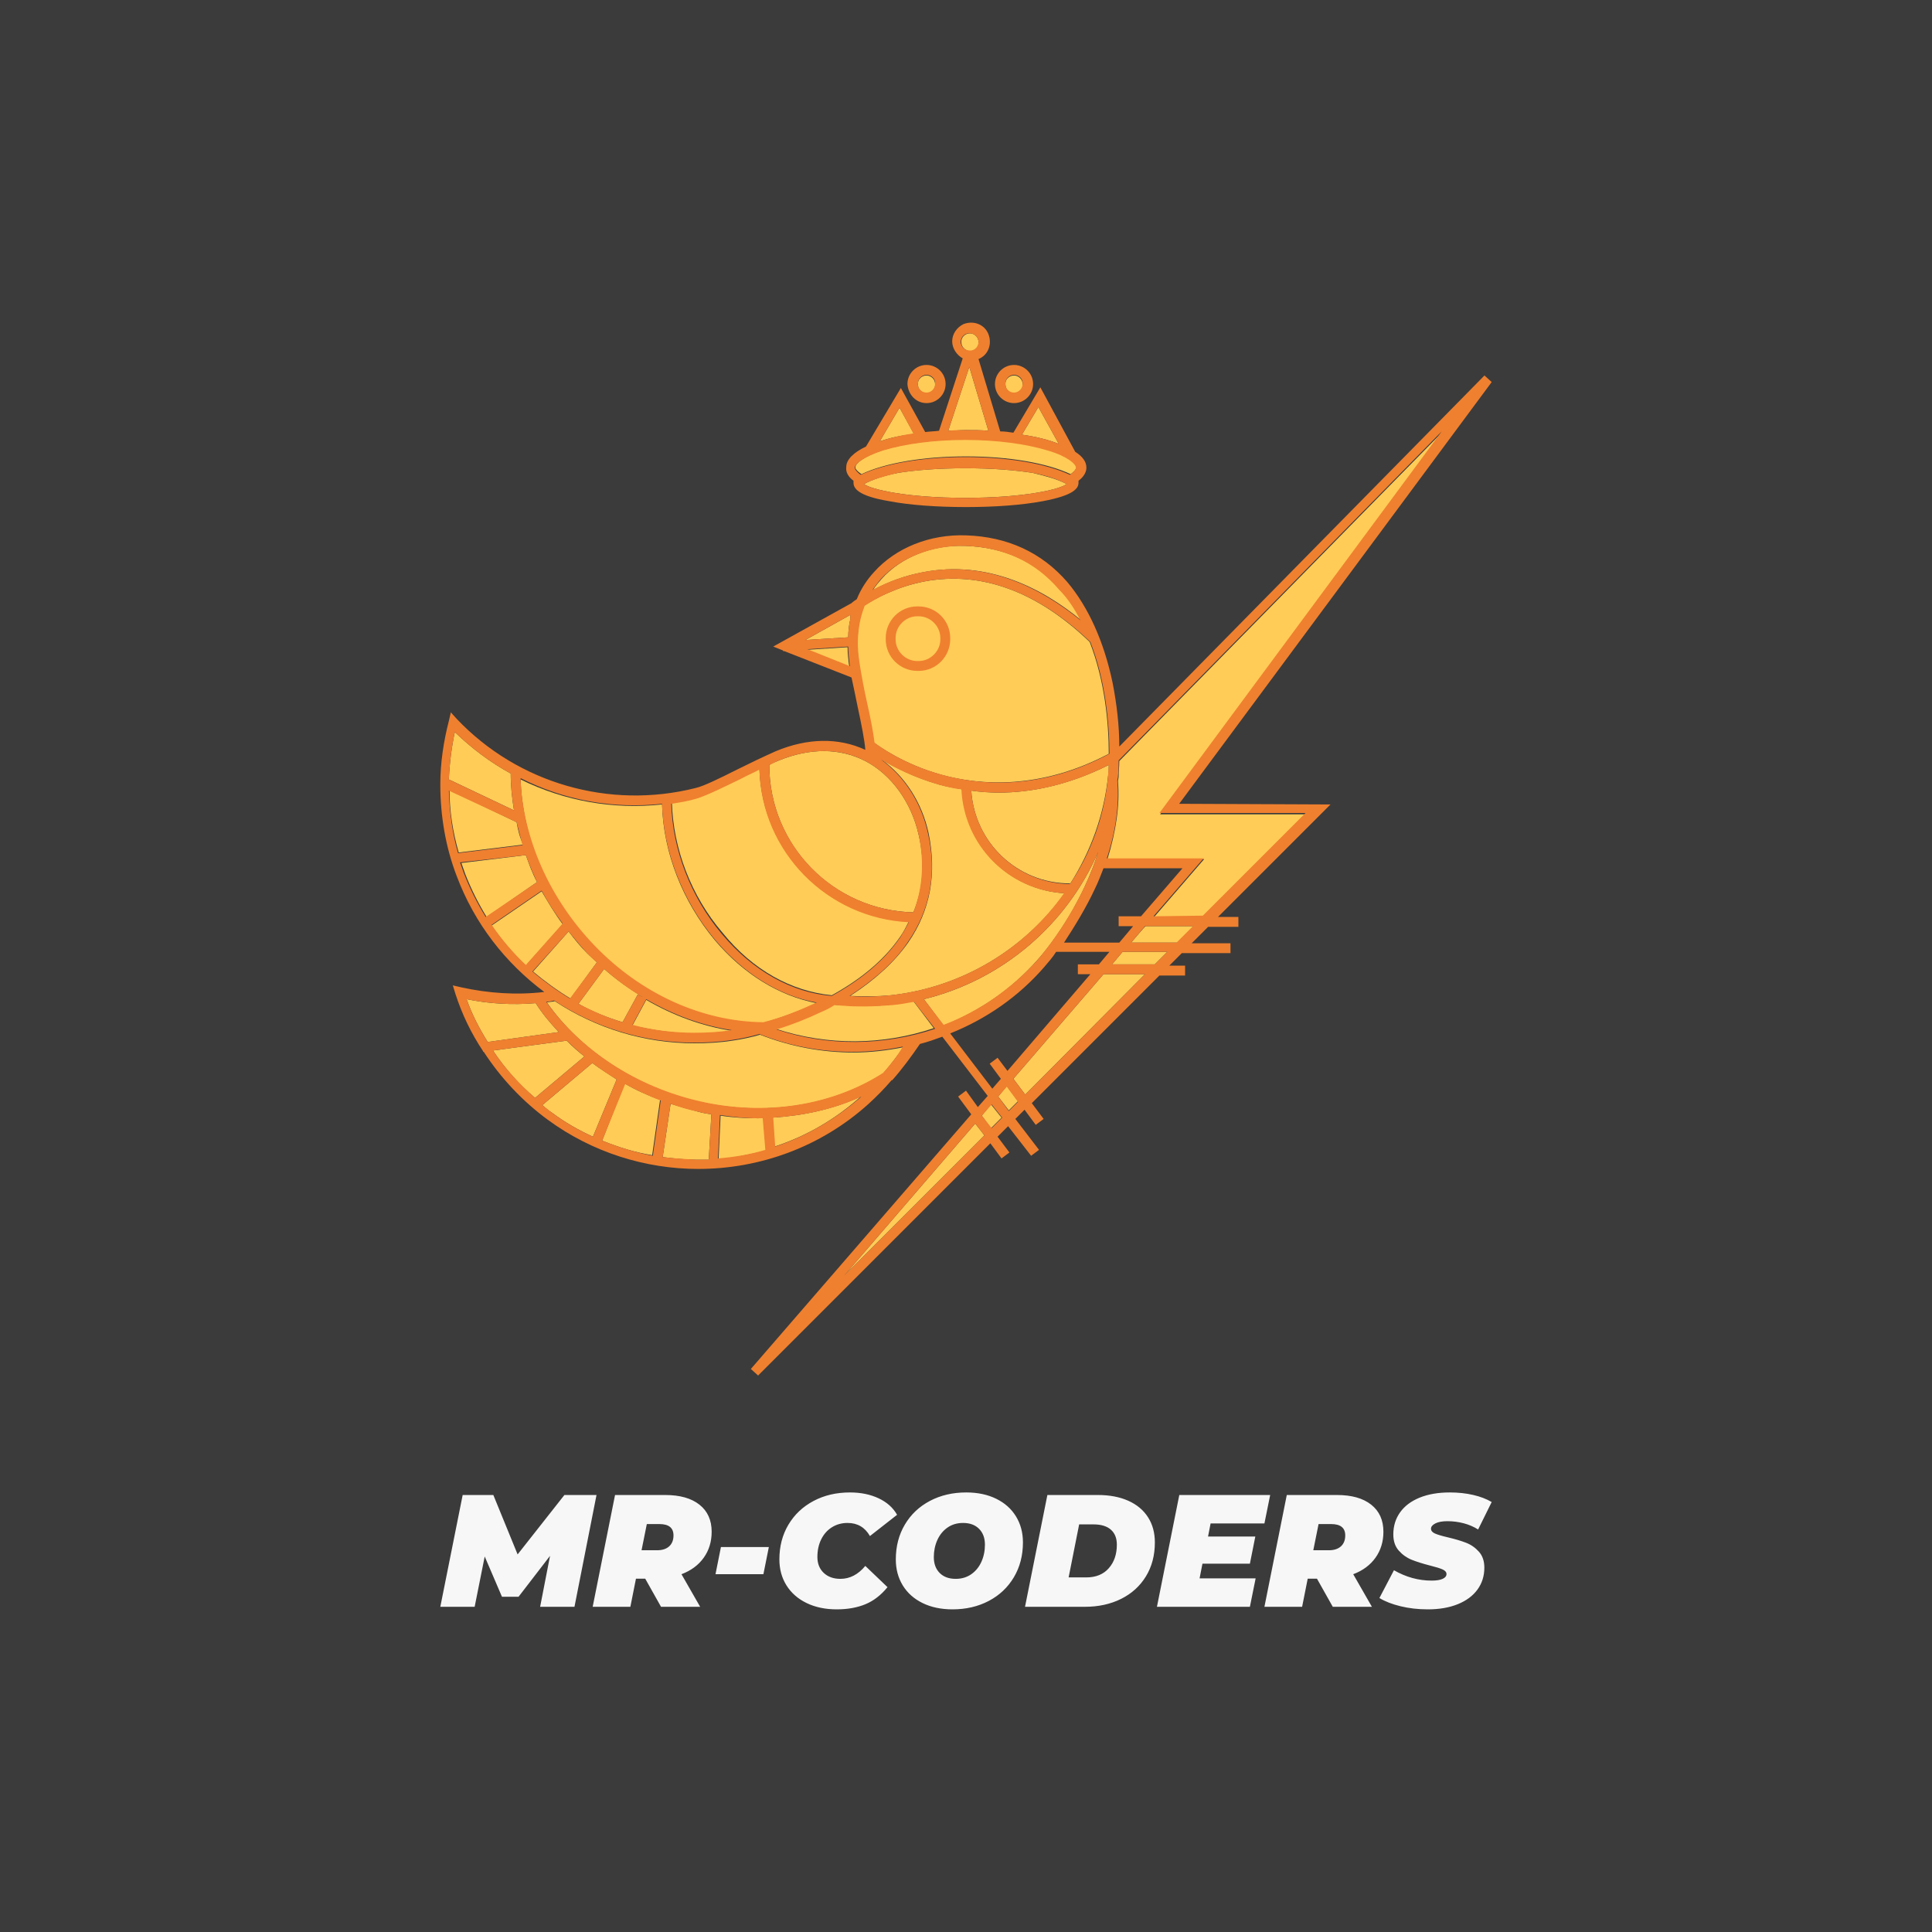 <svg version="1.1" preserveAspectRatio="none" xmlns="http://www.w3.org/2000/svg" width="500" height="500" viewBox="0 0 500 500"><rect width="100%" height="100%" fill="#3B3B3B" fill-opacity="1"/><svg viewBox="50.656 30.72 359.727 440.244" width="272.097" height="333" x="113.952px" y="83.5px" xmlns="http://www.w3.org/2000/svg" xmlns:xlink="http://www.w3.org/1999/xlink" preserveAspectRatio="none"><defs></defs><style>.aIptOCySncolors-3 {fill:#161616;fill-opacity:1;}.aIptOCySncolors-4 {fill:#F7F7F7;fill-opacity:1;}.aIptOCySncolors-5 {fill:#EDF577;fill-opacity:1;}.aIptOCySncolors-6 {fill:#C4C4C4;fill-opacity:1;}.aIptOCySncolors-7 {fill:#555555;fill-opacity:1;}.companyName {fill:#F7F7F7;fill-opacity:1;}.icon1 {fill:#FFCC57;fill-opacity:1;}.icon2 {fill:#EF802F;fill-opacity:1;}.icon3 {fill:#DB5192;fill-opacity:1;}.icon3-str {stroke:#DB5192;stroke-opacity:1;}</style><g opacity="1" transform="rotate(0 50.656 30.72)">
<svg width="359.727" height="360.244" x="50.656" y="30.72" version="1.1" preserveAspectRatio="none" viewBox="20.2 19.97 159.8 160.03">
  <g transform="matrix(1 0 0 1 0 0)"><g><path d="M81.6 164.8l21.3-21.3-1.4-1.8-19.9 23.1z" data-color="1" class="icon1"></path><path d="M105 137.6l1.6 2.1 1.4-1.4-1.7-2.3-1.3 1.6z" data-color="1" class="icon1"></path><path d="M102.5 140.5l1.4 1.9 1.6-1.6-1.6-2-1.4 1.7z" data-color="1" class="icon1"></path><path d="M122.3 117.5h6.5l1.9-1.9h-6.8l-1.6 1.9z" data-color="1" class="icon1"></path><path d="M172.5 36.6l-49.1 50c0 .8-.1 1.6-.1 2.4 0 .2-.1.4-.1.7.3 3.6-.3 7.6-1.6 11.8h14.7l-7.6 8.8h7.5l15.6-15.6h-22.2c0-.1 42.9-58.1 42.9-58.1z" data-color="1" class="icon1"></path><path d="M125.2 114.2h7l2.5-2.5h-7.3c-.1 0-2.2 2.5-2.2 2.5z" data-color="1" class="icon1"></path><path d="M107.3 134.9l1.8 2.4 18.2-18.3H121l-13.7 15.9z" data-color="1" class="icon1"></path><path d="M59.6 138.4c9.9 2.2 20.1.7 27.9-4.3 1.1-1.3 2.1-2.6 3.1-4-2.5.5-5 .8-7.6.8-4.8 0-9.6-.9-14.2-2.7-1.4.4-2.8.7-4.2.9-1.9.3-3.9.4-5.8.4-7.6 0-15-2.3-21.2-6.4-.4.1-.8.1-1.2.2 5.2 7.4 13.7 12.9 23.2 15.1z" data-color="1" class="icon1"></path><path d="M55.2 138.7l-1.2 8.1c1.7.2 3.5.4 5.2.4H61l.4-6.9c-.7-.1-1.3-.2-2-.4-1.5-.4-2.9-.8-4.2-1.2z" data-color="1" class="icon1"></path><path d="M84.1 137.6c-4.1 1.9-8.7 2.9-13.4 3.2l.3 4.4c4.9-1.6 9.3-4.2 13.1-7.6z" data-color="1" class="icon1"></path><path d="M44.8 144.3c2.5 1 5 1.8 7.6 2.2l1.2-8.4c-1.9-.7-3.7-1.5-5.4-2.5l-3.4 8.7z" data-color="1" class="icon1"></path><path d="M68.5 140.9c-1.9 0-3.8-.1-5.7-.4l-.3 6.6c2.4-.2 4.8-.7 7.2-1.3l-.4-4.8 1.1-.1c-.7-.1-1.3 0-1.9 0z" data-color="1" class="icon1"></path><path d="M43.3 132.5l-7.6 6.4c.5.4.9.8 1.4 1.1 2 1.5 4.1 2.7 6.3 3.7L47 135c-1.2-.8-2.5-1.6-3.7-2.5z" data-color="1" class="icon1"></path><path d="M34.7 123.4c-3.5.3-7.1.1-10.5-.6.8 2.3 1.9 4.4 3.2 6.5l10.8-1.5c-1.3-1.4-2.5-2.8-3.5-4.4z" data-color="1" class="icon1"></path><path d="M39.4 129.1l-11.2 1.5c1.8 2.7 3.9 5.1 6.4 7.2l7.5-6.3c-.9-.7-1.8-1.5-2.7-2.4z" data-color="1" class="icon1"></path><path d="M92.1 123.1c-1.1.2-2.2.4-3.3.5-1.4.2-2.8.2-4.2.2-1 0-2-.1-3.1-.1-.5 0-1 0-1.5-.1-.6.3-1.3.7-1.9 1-2.2 1.1-4.5 2-6.9 2.7 7.9 2.6 16.3 2.5 24-.1l-3.1-4.1z" data-color="1" class="icon1"></path><path d="M110.9 116.9c2.8-3.1 7.1-9.4 9.3-16.5-4.8 11.1-14.6 19.5-26.5 22.4l3 4c5.5-2.2 10.3-5.5 14.2-9.9z" data-color="1" class="icon1"></path><path d="M75.9 69.7l6.5 2.6c0-.1-.1-.3-.1-.4-.1-.9-.2-1.7-.2-2.6l-6.2.4z" data-color="1" class="icon1"></path><path d="M82.5 65.1v-.7l-6.8 3.8 6.5-.4c0-1 .1-1.8.3-2.7z" data-color="1" class="icon1"></path><path d="M100 53.9c-5-.2-9.8 1.7-12.8 5.1-.4.5-.9 1-1.2 1.6 2.4-1.3 4.9-2.2 7.6-2.7 9.8-1.9 18.2 2.5 24 7.3-.9-1.7-1.9-3.3-3.2-4.8-3.7-4.1-8.5-6.3-14.4-6.5z" data-color="1" class="icon1"></path><path d="M86.4 85.8l-.2-.1.2.1z" data-color="1" class="icon1"></path><path d="M82.5 122.3c2.1.1 4.1.1 6.2-.1 10.8-1.2 20.3-7 26.4-15.5-8.5-.5-15.2-7.3-15.6-15.8-1.1-.2-2.3-.4-3.4-.7-3.9-1.1-6.9-2.7-8.8-3.8 3.5 2.5 6.1 6.5 7.1 11.1 1.3 6.2.3 11.8-3.1 16.7-2.1 3-5.1 5.7-8.8 8.1z" data-color="1" class="icon1"></path><path d="M121.8 87.2c-6.2 3.1-11.9 4.2-16.7 4.2-1.4 0-2.8-.1-4.2-.3.5 7.9 7 14.1 15 14.1v.1c3.2-5 5.2-10.6 5.8-16.5.1-.5.1-1 .1-1.6z" data-color="1" class="icon1"></path><path d="M93.8 59.3c-4.2.8-7.5 2.6-9.2 3.7-1 2.5-1.2 5.4-.8 8.6.3 1.9.7 4.1 1.2 6.3s.9 4.4 1.1 5.9c.7.5 4.5 3.3 10.3 4.9 5.8 1.6 15 2.3 25.4-3.2 0-4.7-.6-11.1-2.9-17-8-7.7-16.5-10.8-25.1-9.2z" data-color="1" class="icon1"></path><path d="M30.9 88.5c-3.1-1.7-5.9-3.8-8.5-6.3-.5 2.4-.8 4.8-.9 7.2l9.9 4.7c-.3-1.8-.5-3.7-.5-5.6z" data-color="1" class="icon1"></path><path d="M31.8 95.9L21.6 91c0 3.2.5 6.4 1.4 9.5l9.8-1.2c-.5-1-.8-2.2-1-3.4z" data-color="1" class="icon1"></path><path d="M69.3 126.4c2.8-.8 5.5-1.8 8.1-3-5.7-1.1-11.1-4.4-15.5-9.6-4.9-5.9-7.8-13.3-8-20.6-7.4.8-14.8-.5-21.5-3.8.3 9.1 4.3 18.3 11.2 25.4 7.1 7.3 16.4 11.5 25.7 11.6z" data-color="1" class="icon1"></path><path d="M92.1 109.6c1.5-3.6 1.8-7.6.8-11.8-1.1-4.9-4.1-9.1-8.1-11.2-3.9-2-8.4-2-13.1-.1-.5.2-1 .4-1.5.7 0 12.2 9.7 22.1 21.9 22.4z" data-color="1" class="icon1"></path><path d="M79.7 122.2c4-2.2 7.8-5.1 10.4-8.9.5-.7.9-1.5 1.3-2.3-12.4-.6-22.3-10.7-22.7-23.2-.9.4-1.9.9-2.8 1.4-2.6 1.3-5.1 2.5-6.6 2.9-1.3.3-2.6.6-3.9.8.2 7 2.9 14.2 7.7 19.8 4.6 5.7 10.5 8.9 16.6 9.5z" data-color="1" class="icon1"></path><path d="M28 111.6c1.5 2.2 3.2 4.2 5.2 6.1l5.6-6.3c-1.2-1.6-2.2-3.3-3.2-5l-7.6 5.2z" data-color="1" class="icon1"></path><path d="M34.9 105c-.7-1.3-1.2-2.7-1.7-4.1l-9.8 1.2c.2.6.4 1.1.6 1.7.9 2.3 2 4.5 3.3 6.6-.1-.1 7.6-5.4 7.6-5.4z" data-color="1" class="icon1"></path><path d="M58.8 128c1.9 0 3.7-.1 5.6-.4h.1c-4.5-.7-8.9-2.3-13-4.7l-2.1 3.9c3.1.7 6.2 1.2 9.4 1.2z" data-color="1" class="icon1"></path><path d="M44 117.2c-.5-.5-1-.9-1.5-1.4-1-1-1.9-2.1-2.8-3.3l-5.4 6.1c1.8 1.5 3.7 2.9 5.7 4.1-.1.1 4-5.5 4-5.5z" data-color="1" class="icon1"></path><path d="M41.2 123.5c2.1 1.2 4.4 2.1 6.7 2.8l2.3-4.2.8.4c-2.1-1.3-4.1-2.7-5.9-4.3l-3.9 5.3z" data-color="1" class="icon1"></path><path d="M103.5 36.4l-2.9-9.7-3.2 9.7c.9 0 1.7-.1 2.6-.1 1.2 0 2.4 0 3.5.1z" data-color="1" class="icon1"></path><path d="M114.2 38.4l-3.1-5.6-2.5 4.2c2.2.3 4.1.8 5.6 1.4z" data-color="1" class="icon1"></path><path d="M90 32.9L87 38c1.5-.5 3.2-.9 5.2-1.1l-2.2-4z" data-color="1" class="icon1"></path><path d="M115.4 44.5c-1.3-.7-3.1-1.2-5.2-1.7-2.6-.4-6-.7-10.2-.7-4.2 0-7.7.3-10.2.7-2.1.4-3.9 1-5.2 1.7 1 .8 6.4 2.1 15.4 2.1s14.4-1.3 15.4-2.1z" data-color="1" class="icon1"></path><path d="M84.2 43c3.6-1.7 9.4-2.7 15.9-2.7s12.3 1 15.9 2.7c.7-.5.9-.9.9-1.1 0-.5-1.2-1.6-4.3-2.6-3.3-1-7.7-1.6-12.5-1.6s-9.2.6-12.5 1.6c-3.1 1-4.3 2.1-4.3 2.6-.1.2.2.6.9 1.1z" data-color="1" class="icon1"></path><path d="M107.4 30.7c.8 0 1.4-.7 1.3-1.4 0-.7-.6-1.3-1.3-1.3-.8 0-1.4.7-1.3 1.4 0 .7.6 1.3 1.3 1.3z" data-color="1" class="icon1"></path><path d="M100.7 24.3c.8 0 1.4-.7 1.3-1.4 0-.7-.6-1.3-1.3-1.3-.8 0-1.4.7-1.3 1.4 0 .6.5 1.2 1.3 1.3z" data-color="1" class="icon1"></path><path d="M94.1 30.7c.8 0 1.4-.7 1.3-1.4 0-.7-.6-1.3-1.3-1.3-.8 0-1.4.7-1.3 1.4 0 .7.6 1.3 1.3 1.3z" data-color="1" class="icon1"></path><path d="M132.5 93.1L180 29l-1.1-1-55.5 56.4c0-3.2-.4-6.5-1-9.6-1.3-6.3-3.7-11.6-6.9-15.4-3.9-4.5-9.1-6.9-15.4-7.1-5.5-.2-10.7 1.9-14 5.6-1.1 1.2-2 2.6-2.6 4.1-.3.2-.6.4-.8.6l-11.9 6.6 1.5.6v.1h.2l10.2 4c.3 1.4.6 2.8.9 4.3.6 2.8 1.1 5.3 1.2 6.7-4.1-1.9-8.8-1.8-13.6.2-1.8.8-3.9 1.8-5.9 2.8-2.6 1.3-5 2.5-6.3 2.8C45.9 94 32 90 22.7 80.2l-.9-1-.3 1.3c-.8 3.1-1.3 6.4-1.3 9.6v.1c0 4.7.8 9.5 2.5 13.9 2.7 7.2 7.4 13.2 13.3 17.6-4.2.5-8.5.2-12.6-.7l-1.3-.3.4 1.3c1 3.1 2.4 6 4.2 8.7v.1h.1c2.6 4 5.9 7.5 9.7 10.3 6.8 5 14.9 7.5 22.9 7.5 9.3 0 18.6-3.3 25.9-9.9 1.2-1.1 2.4-2.3 3.5-3.6h.1c1.5-1.7 2.9-3.6 4.2-5.5 1.2-.3 2.3-.7 3.4-1.1l6.9 9-1.5 1.7-1.8-2.5-1.2.9 2 2.7L67.4 179l1.1 1 35.3-35.3 1.7 2.3 1.2-.9-1.8-2.4 1.6-1.6 3.5 4.5 1.2-.9-3.6-4.7 1.4-1.4 1.7 2.3 1.2-.9-1.8-2.4 19.4-19.4h3.9v-1.5H131l1.9-1.9h7.4v-1.5h-5.9l2.5-2.5h4.6v-1.5h-3.1l17.1-17.1-23-.1zm-30 47.4l1.5-1.7 1.6 2-1.6 1.6-1.5-1.9zm.4 3l-21.3 21.3 19.9-23.1 1.4 1.8zm2.1-5.9l1.3-1.5 1.7 2.3-1.4 1.4-1.6-2.2zm-33.7-10.2c2.3-.7 4.6-1.6 6.9-2.7.7-.3 1.3-.6 1.9-1 .5 0 1 .1 1.5.1 1 .1 2 .1 3.1.1 1.4 0 2.8-.1 4.2-.2 1.1-.1 2.2-.3 3.3-.5l3.2 4.1c-7.8 2.6-16.3 2.7-24.1.1zm16.2 6.6c-7.8 5-18 6.6-27.9 4.3-9.6-2.2-18-7.7-23.3-15.1.4 0 .8-.1 1.2-.2 6.2 4.1 13.6 6.4 21.2 6.4 1.9 0 3.9-.1 5.8-.4 1.4-.2 2.8-.5 4.2-.9 4.5 1.8 9.3 2.7 14.2 2.7 2.6 0 5.1-.3 7.6-.8-.8 1.4-1.9 2.8-3 4zm-63.3-11.2c3.5.7 7 .9 10.5.6 1 1.6 2.2 3 3.5 4.4l-10.8 1.5c-1.3-2.1-2.4-4.2-3.2-6.5zm15.2 6.3c.9.8 1.8 1.7 2.7 2.4l-7.5 6.3c-2.4-2.1-4.6-4.5-6.4-7.2l11.2-1.5zm3.9 3.4c1.2.9 2.4 1.7 3.7 2.5l-3.6 8.7c-2.2-1-4.3-2.2-6.3-3.7-.5-.4-.9-.7-1.4-1.1l7.6-6.4zm1.5 11.8l3.5-8.6c1.7.9 3.5 1.8 5.4 2.5l-1.2 8.4c-2.6-.5-5.2-1.3-7.7-2.3zm9.2 2.5l1.2-8.1c1.4.5 2.7.9 4.2 1.2.7.2 1.3.3 2 .4l-.4 6.9h-1.8c-1.8-.1-3.5-.2-5.2-.4zm14.5-5.9c.6 0 1.2 0 1.8-.1l-1.1.1.4 4.8c-2.3.7-4.7 1.1-7.2 1.3l.3-6.6c2 .3 3.9.5 5.8.5zm2.6 4.3l-.3-4.4c4.7-.3 9.3-1.3 13.4-3.2-3.9 3.4-8.3 6-13.1 7.6zm46.4-80c-5.9-4.8-14.2-9.2-24-7.3-2.6.5-5.2 1.4-7.6 2.7.4-.6.8-1.1 1.2-1.6 3-3.3 7.8-5.2 12.8-5.1 5.9.2 10.7 2.4 14.3 6.6 1.4 1.4 2.4 3 3.3 4.7zm-23.7-5.9c8.6-1.6 17.1 1.5 25.2 9.2 2.3 5.9 2.9 12.4 2.9 17-10.5 5.6-19.6 4.8-25.4 3.2-5.9-1.6-9.7-4.4-10.3-4.9-.2-1.6-.6-3.7-1.1-5.9-.5-2.2-.9-4.4-1.2-6.3-.5-3.2-.2-6 .8-8.6 1.7-1.1 4.9-2.9 9.1-3.7zM51 122.5l-.8-.4-2.3 4.2c-2.3-.7-4.6-1.7-6.7-2.8l3.9-5.3c1.8 1.6 3.8 3.1 5.9 4.3zm13.5 5c-1.9.3-3.8.4-5.7.4-3.2 0-6.4-.4-9.4-1.2l2.1-3.9c4.1 2.4 8.5 4 13 4.7zm51.4-22.2c-8-.1-14.5-6.3-15-14.2 1.3.2 2.7.3 4.2.3 4.9 0 10.6-1.1 16.7-4.2 0 .5-.1 1.1-.1 1.6-.5 5.9-2.5 11.6-5.8 16.5zm-21.6-7.8c-1-4.6-3.6-8.6-7.1-11.1 1.9 1.1 4.9 2.7 8.8 3.8 1.1.3 2.3.6 3.4.7.4 8.5 7.1 15.3 15.6 15.8-6 8.5-15.5 14.3-26.4 15.5-2.1.2-4.2.3-6.2.1 3.7-2.4 6.8-5.1 8.8-8.1 3.5-5 4.5-10.6 3.1-16.7zM82.5 64.4v.7c-.2.9-.3 1.8-.3 2.7l-6.5.4 6.8-3.8zm-.3 4.8c0 .8.1 1.7.2 2.6 0 .1 0 .3.1.4L76 69.6l6.2-.4zm4.2 16.6c-.1 0-.1-.1-.2-.1l.2.1zm-1.6.8c4 2.1 7 6.3 8.1 11.2.9 4.2.6 8.2-.8 11.8-12.1-.3-21.9-10.2-21.9-22.4.5-.2 1-.5 1.5-.7 4.7-1.9 9.3-1.9 13.1.1zm-18.9 2.7c.9-.5 1.9-.9 2.8-1.4.3 12.5 10.3 22.6 22.7 23.2-.4.8-.8 1.5-1.3 2.3-2.6 3.8-6.4 6.7-10.4 8.9-6.1-.5-12-3.8-16.7-9.4-4.8-5.7-7.5-12.9-7.7-19.8 1.3-.2 2.6-.4 3.9-.8 1.6-.5 4-1.7 6.7-3zm-12 3.8c.2 7.2 3.1 14.7 8 20.6 4.4 5.2 9.8 8.6 15.5 9.6-2.6 1.2-5.3 2.3-8.1 3-9.3-.1-18.6-4.3-25.7-11.7-6.8-7.1-10.9-16.3-11.2-25.4 6.7 3.4 14.1 4.7 21.5 3.9zm-23-4.6c0 1.9.2 3.7.5 5.6l-9.9-4.7c.1-2.4.4-4.8.9-7.2 2.6 2.5 5.4 4.6 8.5 6.3zm.9 7.4c.3 1.2.6 2.4.9 3.5l-9.8 1.2c-.9-3.1-1.3-6.3-1.4-9.5l10.3 4.8zm1.4 5c.5 1.4 1.1 2.8 1.7 4.1l-7.8 5.3c-1.3-2.1-2.4-4.3-3.3-6.6-.2-.6-.4-1.1-.6-1.7.2 0 10-1.1 10-1.1zm2.4 5.4c.9 1.7 2 3.4 3.2 5l-5.6 6.3c-1.9-1.8-3.7-3.9-5.2-6.1l7.6-5.2zm4.1 6.2c.9 1.1 1.8 2.2 2.8 3.3.5.5 1 1 1.5 1.4l-4.1 5.5c-2-1.2-3.9-2.6-5.7-4.1l5.5-6.1zm54 10.3c11.9-2.9 21.7-11.3 26.5-22.4-2.2 7.1-6.6 13.4-9.3 16.5-3.9 4.3-8.7 7.7-14.2 9.8l-3-3.9zm26-16.8c.5-1 .9-2.1 1.3-3.1h12l-6.3 7.3h-3.4v1.5h2.2l-2.1 2.5H115c1.7-2.6 3.4-5.4 4.7-8.2zm-12.4 28.9L121 119h6.3l-18.2 18.3-1.8-2.4zm15-17.4l1.6-1.9h6.8l-1.9 1.9h-6.5zm2.9-3.3l2.1-2.5h7.3l-2.5 2.5h-6.9zm3.4-4l7.6-8.8h-14.7c1.4-4.2 1.9-8.2 1.6-11.8 0-.2.1-.4.1-.7.1-.8.1-1.6.1-2.4l49.1-50-42.9 58h22.2l-15.6 15.6-7.5.1zM97.7 128c5.5-2.2 10.4-5.6 14.3-10.1.6-.7 1.3-1.5 1.8-2.3h8.1l-1.6 1.9h-3.2v1.5h1.9l-12.6 14.7-1.5-2-1.2.9 1.7 2.3-1.3 1.5-6.4-8.4z" data-color="2" class="icon2"></path><path d="M92.7 72.9h.2c2.7 0 4.8-2.2 4.8-4.8v-.2c0-2.7-2.2-4.8-4.8-4.8h-.2c-2.7 0-4.8 2.2-4.8 4.8v.2c0 2.7 2.2 4.8 4.8 4.8zm-3.3-5c0-1.8 1.5-3.3 3.3-3.3h.2c1.8 0 3.3 1.5 3.3 3.3v.2c0 1.8-1.5 3.3-3.3 3.3h-.2c-1.8 0-3.3-1.5-3.3-3.3v-.2z" data-color="2" class="icon2"></path><path d="M83 44v.3c0 .8.6 2 5.4 2.8 3.1.6 7.3.9 11.7.9 4.4 0 8.5-.3 11.7-.9 4.8-.9 5.4-2 5.4-2.8V44c.8-.6 1.2-1.3 1.2-2 0-.9-.6-1.7-1.7-2.4l-5.3-9.8-4.1 6.9c-.6-.1-1.3-.2-2-.2l-3.3-11c1.5-.6 2.1-2.3 1.5-3.8-.6-1.5-2.3-2.1-3.8-1.5-1 .5-1.7 1.5-1.7 2.6s.7 2.1 1.6 2.6l-3.6 11c-.7.1-1.4.1-2.1.2l-3.7-6.7-5.3 8.9c-1.9.9-3 2-3 3.1-.1.8.3 1.5 1.1 2.1zm16.3-21.1c0-.8.7-1.4 1.4-1.3.7 0 1.3.6 1.3 1.3 0 .8-.7 1.4-1.4 1.3-.7 0-1.3-.6-1.3-1.3zm4.2 13.5c-1.2-.1-2.3-.1-3.5-.1-.9 0-1.7 0-2.6.1l3.2-9.7 2.9 9.7zm13.3 5.6c0 .2-.2.6-.9 1.1-3.6-1.7-9.4-2.7-15.9-2.7s-12.3 1-15.9 2.7c-.7-.5-.9-.9-.9-1.1 0-.5 1.2-1.6 4.3-2.6 3.3-1 7.7-1.6 12.5-1.6s9.2.6 12.5 1.6c3.1.9 4.3 2.1 4.3 2.6zm-32.2 2.5c1.3-.7 3.1-1.2 5.2-1.7 2.6-.4 6-.7 10.2-.7 4.2 0 7.7.3 10.2.7 2.1.4 3.9 1 5.2 1.7-1 .8-6.4 2.1-15.4 2.1s-14.4-1.3-15.4-2.1zm24-7.5l2.5-4.2 3.1 5.6c-1.5-.6-3.4-1.1-5.6-1.4zM87 38l3-5.1 2.1 3.9c-1.9.3-3.6.7-5.1 1.2z" data-color="2" class="icon2"></path><path d="M107.4 32.2c1.6 0 2.9-1.3 2.9-2.9 0-1.6-1.3-2.9-2.9-2.9-1.6 0-2.9 1.3-2.9 2.9 0 1.6 1.3 2.9 2.9 2.9zm0-4.3c.8 0 1.4.7 1.3 1.4 0 .7-.6 1.3-1.3 1.3-.8 0-1.4-.7-1.3-1.4 0-.7.6-1.3 1.3-1.3z" data-color="2" class="icon2"></path><path d="M94.1 32.2c1.6 0 2.9-1.3 2.9-2.9 0-1.6-1.3-2.9-2.9-2.9-1.6 0-2.9 1.3-2.9 2.9.1 1.6 1.3 2.9 2.9 2.9zm0-4.3c.8 0 1.4.7 1.3 1.4 0 .7-.6 1.3-1.3 1.3-.8 0-1.4-.7-1.3-1.4 0-.7.6-1.3 1.3-1.3z" data-color="2" class="icon2"></path></g></g>
</svg>
</g><g opacity="1" transform="rotate(0 50.656 430.964)">
<svg width="359.727" height="40" x="50.656" y="430.964" version="1.1" preserveAspectRatio="none" viewBox="0.08 -28.64 263.32 29.28">
  <g transform="matrix(1 0 0 1 0 0)" class="companyName"><path id="id-D6z1nYkh9" d="M31.16-28L39.20-28L33.68 0L25.08 0L27.56-12.76L19.68-2.52L15.52-2.52L11.20-12.60L8.68 0L0.08 0L5.68-28L13.36-28L19.44-13.12L31.16-28Z M68.04-18.80Q68.04-15.08 66.06-12.30Q64.08-9.52 60.48-8.16L60.48-8.16L65.16 0L55.36 0L51.40-7.04L49.08-7.04L47.68 0L38.24 0L43.84-28L56.40-28Q61.92-28 64.98-25.58Q68.04-23.16 68.04-18.80L68.04-18.80ZM58.48-17.88Q58.48-20.72 54.96-20.72L54.96-20.72L51.80-20.72L50.48-14.16L54.36-14.16Q56.32-14.16 57.40-15.14Q58.48-16.12 58.48-17.88L58.48-17.88Z M69-8.16L70.36-14.96L82.36-14.96L81-8.16L69-8.16Z M99.36 0.64Q95.08 0.64 91.82-0.94Q88.56-2.52 86.78-5.36Q85-8.20 85-11.88L85-11.88Q85-16.76 87.26-20.56Q89.52-24.36 93.54-26.50Q97.56-28.64 102.68-28.64L102.68-28.64Q106.72-28.64 109.84-27.18Q112.96-25.72 114.48-23.04L114.48-23.04L107.68-17.72Q105.80-21 102.08-21L102.08-21Q99.88-21 98.16-19.92Q96.44-18.84 95.48-16.90Q94.52-14.96 94.52-12.48L94.52-12.48Q94.52-10 96.10-8.50Q97.68-7 100.28-7L100.28-7Q103.84-7 106.52-10.24L106.52-10.24L112.08-4.92Q109.64-1.92 106.54-0.64Q103.44 0.64 99.36 0.64L99.36 0.64Z M128.36 0.64Q124.08 0.64 120.86-0.94Q117.64-2.52 115.90-5.36Q114.16-8.20 114.16-11.88L114.16-11.88Q114.16-16.76 116.42-20.58Q118.68-24.40 122.70-26.52Q126.72-28.64 131.80-28.64L131.80-28.64Q136.08-28.64 139.30-27.06Q142.52-25.48 144.26-22.64Q146-19.80 146-16.12L146-16.12Q146-11.24 143.74-7.42Q141.48-3.60 137.46-1.48Q133.44 0.64 128.36 0.64L128.36 0.64ZM129.16-7Q131.40-7 133.06-8.16Q134.72-9.32 135.60-11.28Q136.48-13.24 136.48-15.56L136.48-15.56Q136.48-18.04 135.02-19.52Q133.56-21 131-21L131-21Q128.76-21 127.10-19.84Q125.44-18.68 124.56-16.72Q123.68-14.76 123.68-12.44L123.68-12.44Q123.68-9.96 125.14-8.48Q126.60-7 129.16-7L129.16-7Z M146.52 0L152.12-28L164.76-28Q169.16-28 172.38-26.56Q175.60-25.12 177.32-22.44Q179.04-19.76 179.04-16.12L179.04-16.12Q179.04-11.28 176.80-7.62Q174.56-3.96 170.58-1.98Q166.60 0 161.52 0L161.52 0L146.52 0ZM157.44-7.36L161.84-7.36Q165.48-7.36 167.50-9.66Q169.52-11.96 169.52-15.56L169.52-15.56Q169.52-18 168.02-19.32Q166.52-20.64 163.68-20.64L163.68-20.64L160.08-20.64L157.44-7.36Z M206.48-20.88L193-20.88L192.36-17.60L204.20-17.60L202.84-10.80L190.96-10.80L190.24-7.12L204.28-7.12L202.84 0L179.56 0L185.16-28L207.92-28L206.48-20.88Z M236.28-18.80Q236.28-15.08 234.30-12.30Q232.32-9.52 228.72-8.16L228.72-8.16L233.40 0L223.60 0L219.64-7.04L217.32-7.04L215.92 0L206.48 0L212.08-28L224.64-28Q230.16-28 233.22-25.58Q236.28-23.16 236.28-18.80L236.28-18.80ZM226.72-17.88Q226.72-20.72 223.20-20.72L223.20-20.72L220.04-20.72L218.72-14.16L222.60-14.16Q224.56-14.16 225.64-15.14Q226.72-16.12 226.72-17.88L226.72-17.88Z M247.40 0.64Q243.76 0.64 240.56-0.14Q237.36-0.92 235.28-2.20L235.28-2.20L238.92-9.16Q243.44-6.56 248.36-6.56L248.36-6.56Q250.16-6.56 251.12-7Q252.08-7.44 252.08-8.20L252.08-8.20Q252.08-8.92 251.10-9.36Q250.12-9.80 248-10.32L248-10.32Q245.20-11.04 243.36-11.78Q241.52-12.52 240.14-14.06Q238.76-15.60 238.76-18.12L238.76-18.12Q238.76-21.28 240.46-23.66Q242.16-26.04 245.36-27.34Q248.56-28.64 252.92-28.64L252.92-28.64Q256.04-28.64 258.74-28.02Q261.44-27.40 263.40-26.24L263.40-26.24L260-19.36Q258.36-20.40 256.38-20.92Q254.40-21.44 252.32-21.44L252.32-21.44Q250.36-21.44 249.28-20.88Q248.20-20.32 248.20-19.56L248.20-19.56Q248.20-18.80 249.18-18.36Q250.16-17.92 252.40-17.40L252.40-17.40Q255.12-16.76 256.98-16.04Q258.84-15.32 260.20-13.80Q261.56-12.28 261.56-9.80L261.56-9.80Q261.56-6.68 259.84-4.32Q258.12-1.96 254.92-0.66Q251.72 0.64 247.40 0.64L247.40 0.64Z"/></g>
</svg>
</g></svg></svg>